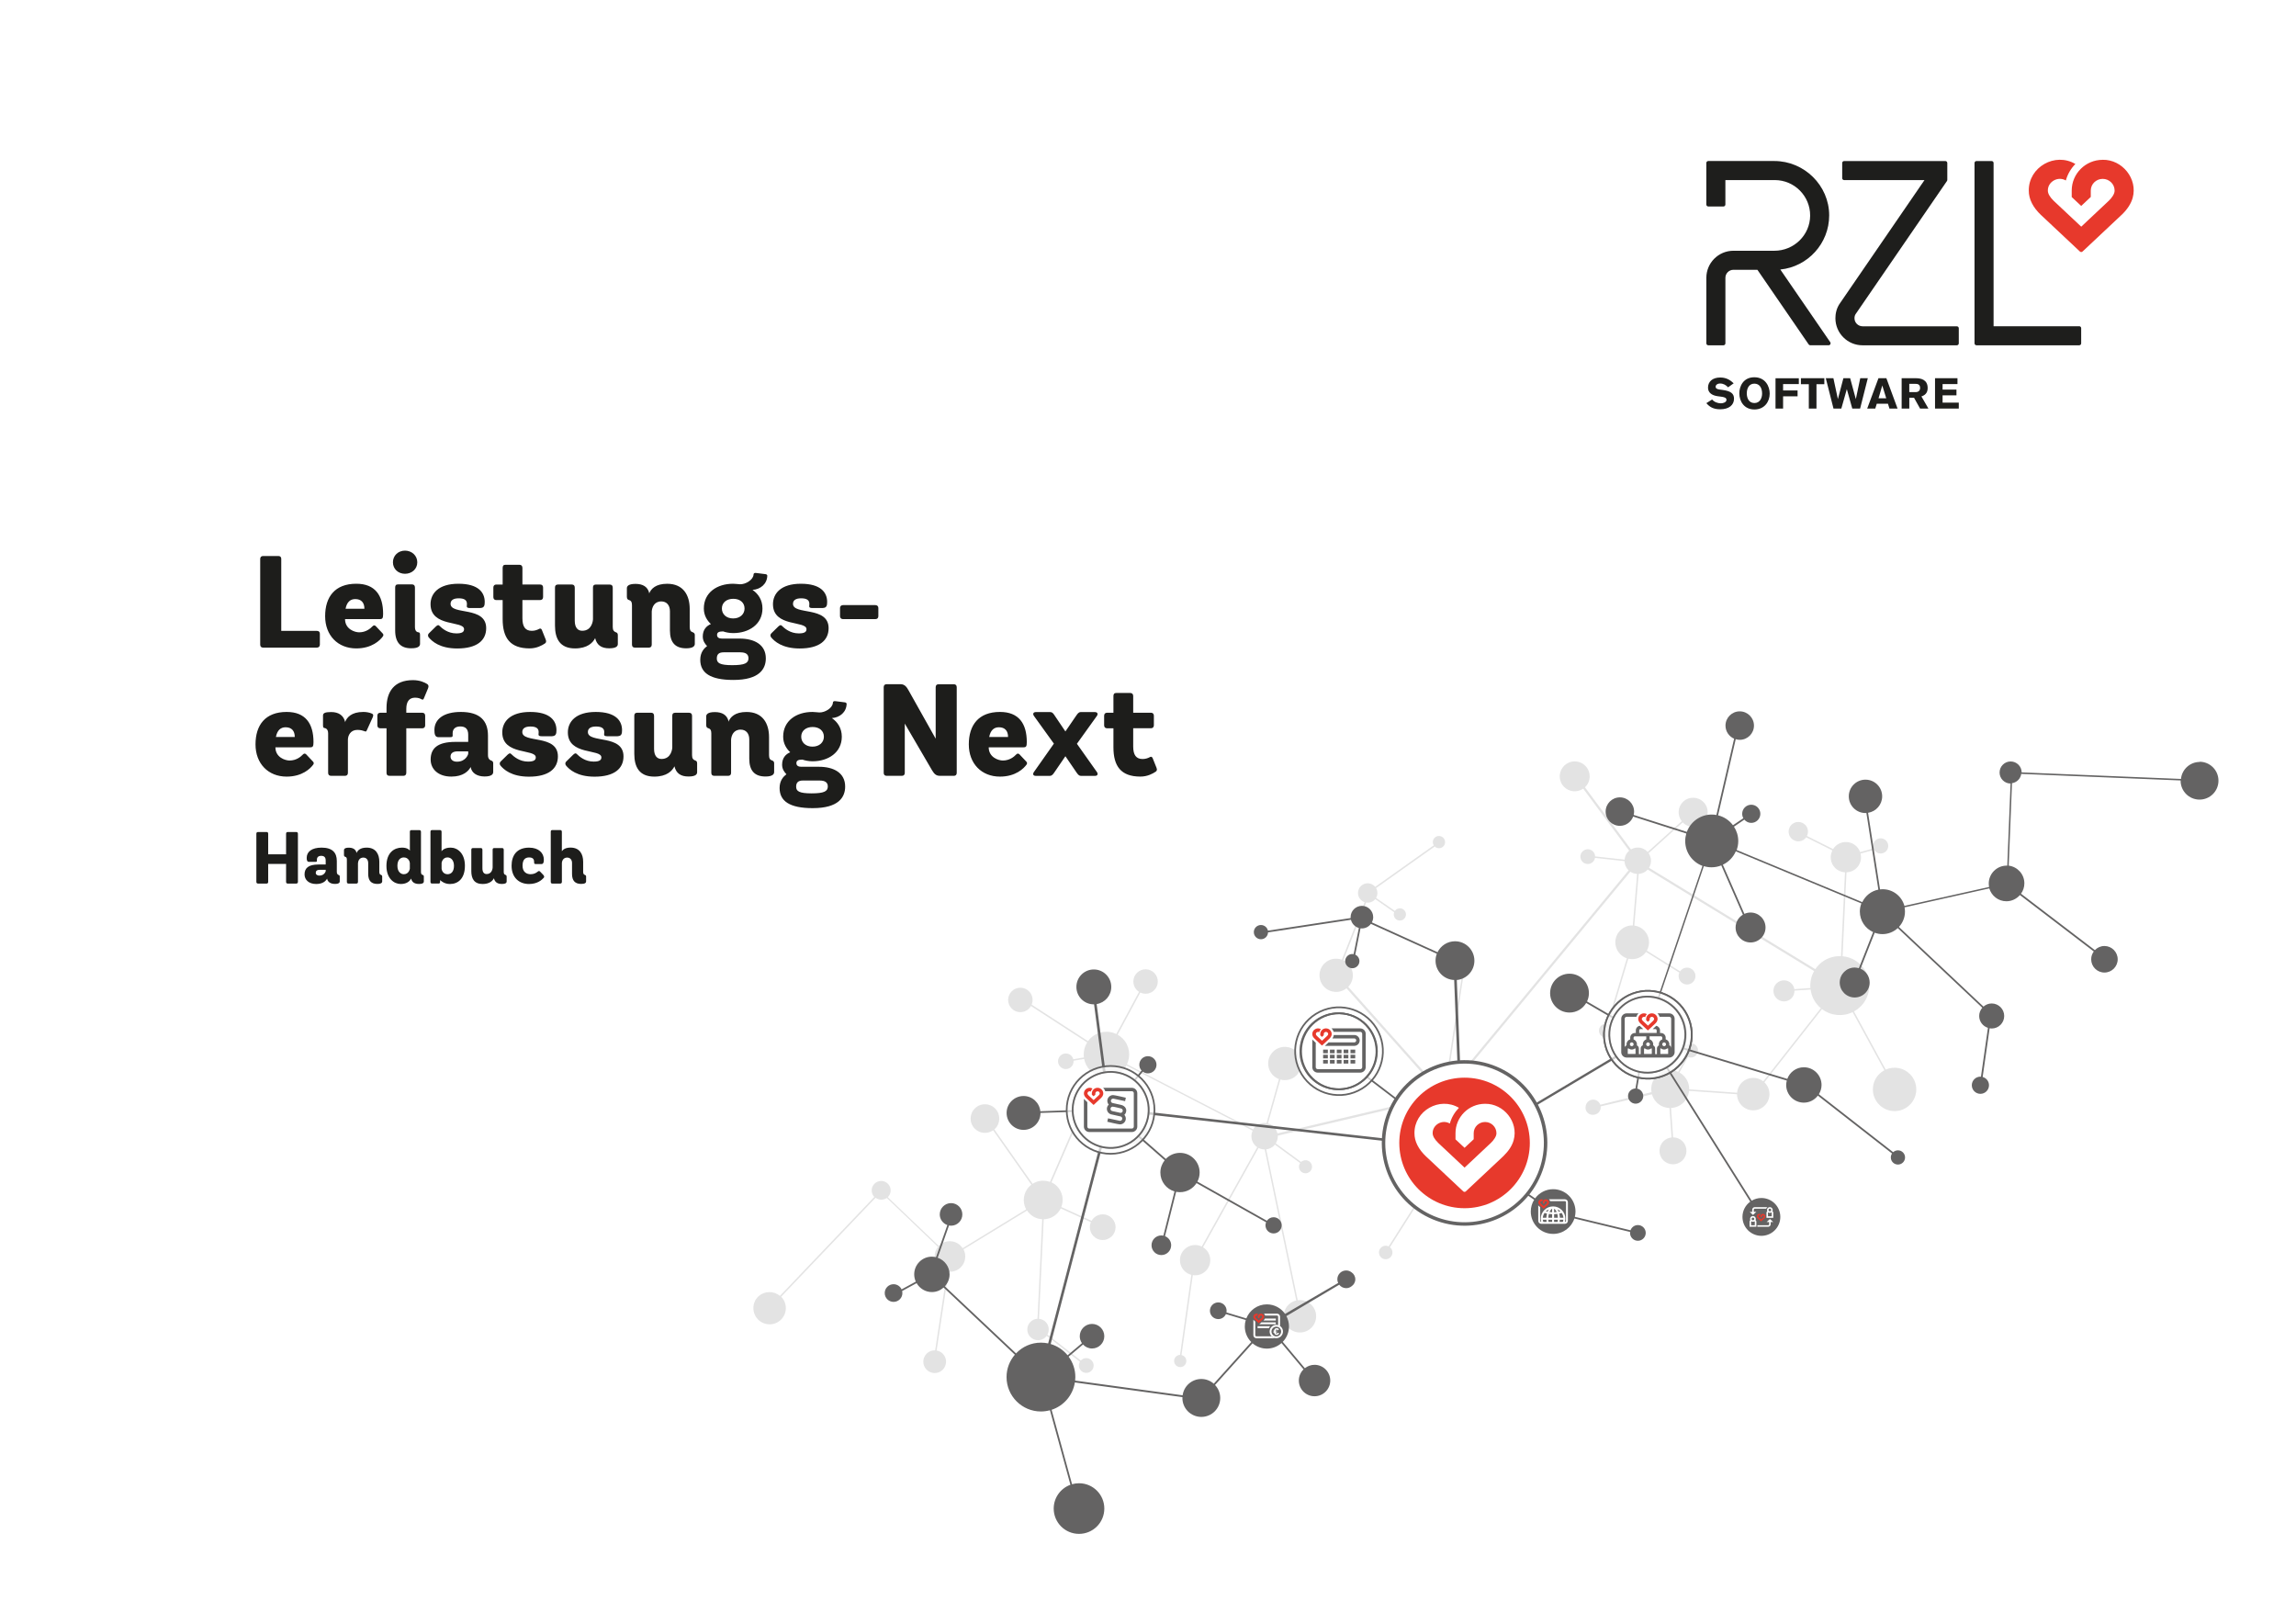 <?xml version="1.0" encoding="UTF-8"?>
<svg id="Ebene_1" xmlns="http://www.w3.org/2000/svg" xmlns:xlink="http://www.w3.org/1999/xlink" viewBox="0 0 841.89 595.28">
  <defs>
    <style>
      .cls-1 {
        fill: #646363;
      }

      .cls-2 {
        clip-path: url(#clippath-6);
      }

      .cls-3 {
        clip-path: url(#clippath-4);
      }

      .cls-4 {
        fill: #fff;
      }

      .cls-5, .cls-6, .cls-7 {
        fill: none;
      }

      .cls-6 {
        stroke-width: 1.27px;
      }

      .cls-6, .cls-7 {
        stroke: #646363;
      }

      .cls-8 {
        opacity: .7;
      }

      .cls-9 {
        clip-path: url(#clippath-1);
      }

      .cls-10 {
        fill: #e3e3e3;
      }

      .cls-11 {
        fill: #e7392c;
      }

      .cls-12 {
        clip-path: url(#clippath-5);
      }

      .cls-13 {
        fill: #1e1e1c;
      }

      .cls-14 {
        clip-path: url(#clippath-3);
      }

      .cls-15 {
        fill: #1d1d1b;
      }

      .cls-16 {
        clip-path: url(#clippath-2);
      }

      .cls-7 {
        stroke-width: .63px;
      }

      .cls-17 {
        clip-path: url(#clippath);
      }
    </style>
    <clipPath id="clippath">
      <rect class="cls-5" x="0" y="0" width="841.89" height="595.28"/>
    </clipPath>
    <clipPath id="clippath-1">
      <rect class="cls-5" x="0" y="0" width="841.89" height="595.28"/>
    </clipPath>
    <clipPath id="clippath-2">
      <rect class="cls-5" x="382.18" y="382.92" width="49.99" height="40.99"/>
    </clipPath>
    <clipPath id="clippath-3">
      <rect class="cls-5" x="465.68" y="361.42" width="49.99" height="40.99"/>
    </clipPath>
    <clipPath id="clippath-4">
      <rect class="cls-5" x="0" y="0" width="841.89" height="595.28"/>
    </clipPath>
    <clipPath id="clippath-5">
      <rect class="cls-5" x="0" y="0" width="841.89" height="595.28"/>
    </clipPath>
    <clipPath id="clippath-6">
      <rect class="cls-5" x="578.97" y="355.32" width="49.99" height="40.99"/>
    </clipPath>
  </defs>
  <g class="cls-17">
    <rect class="cls-4" x="0" y="0" width="841.89" height="595.28"/>
    <g class="cls-9">
      <path class="cls-13" d="M635.68,140.51c-1.09-1.04-2.55-2.11-4.9-2.11-2.87,0-4.49,1.53-4.49,3.72,0,1.95,1.59,2.87,3.55,3.14l1.28.17c.99.13,1.94.35,1.94,1.14,0,.93-1.23,1.29-2.05,1.29-1.2,0-2.48-.5-3.22-1.4l-2.11,1.34c1.14,1.32,2.48,2.25,5.08,2.25,3.18,0,5.06-1.53,5.06-3.88,0-1.91-1.2-2.79-4.1-3.2l-1.23-.17c-.95-.14-1.42-.43-1.42-1.02,0-.52.52-1.18,1.66-1.18,1.2,0,2.11.55,2.92,1.39l2.05-1.47ZM637.77,144.18c0,3.06,1.86,5.94,5.53,5.94s5.61-2.84,5.61-5.82c0-2.65-1.59-5.99-5.64-5.99s-5.5,3.33-5.5,5.87M640.51,144.15c0-1.5.65-3.5,2.76-3.5,1.97,0,2.85,1.61,2.85,3.63,0,1.56-.74,3.48-2.81,3.48s-2.81-1.83-2.81-3.61M651.04,138.66v11.13h2.78v-4.49h5.31v-2.16h-5.31v-2.33h5.77v-2.14h-8.55ZM668.94,140.85v-2.19h-8.59v2.19h2.9v8.94h2.81v-8.94h2.89ZM684.89,138.66h-2.78l-1.62,7.66-2.08-7.66h-2.48l-2.02,7.66-1.64-7.66h-2.79l2.82,11.13h2.87l2.02-7.13,2,7.13h2.87l2.82-11.13ZM695.79,149.79l-4.1-11.13h-2.9l-4.13,11.13h2.96l.55-1.78h4.1l.55,1.78h2.97ZM691.64,146.01h-2.82l1.37-4.7,1.45,4.7ZM697.29,138.66v11.13h2.81v-3.97h1.73l2.22,3.97h3.06l-2.57-4.45c1.21-.42,2.29-1.18,2.29-3.07,0-3.18-2.62-3.61-4.27-3.61h-5.27ZM700.08,140.73h2.32c.49,0,1.66.03,1.66,1.48,0,.35-.08,1.55-1.67,1.55h-2.3v-3.03ZM709.52,149.79h8.72v-2.19h-5.94v-2.65h5.09v-2.11h-5.09v-2.02h5.46v-2.16h-8.23v11.13Z"/>
      <path class="cls-13" d="M762.41,119.61h-31.41v-59.85c0-.4-.32-.72-.72-.72h-5.55c-.4,0-.72.32-.72.72v66.11c0,.4.32.72.72.72h37.67c.4,0,.72-.32.72-.72v-5.55c0-.4-.32-.72-.72-.72"/>
      <path class="cls-13" d="M717.53,119.63h-34.55c-1.64,0-3-1.34-2.98-2.98,0-.6.16-1.14.41-1.49l.04-.06,33.45-48.73c.08-.12.13-.26.13-.41v-6.2c0-.4-.32-.72-.72-.72h-37.1c-.4,0-.72.32-.72.72v5.55c0,.4.32.72.72.72h29.45s-30.9,45.02-30.9,45.02c-1.45,1.97-1.76,4.13-1.76,5.61,0,5.48,4.46,9.93,9.93,9.93h34.59c.4,0,.72-.32.72-.72v-5.52c0-.4-.32-.72-.72-.72"/>
      <path class="cls-13" d="M652.79,98.81c10.06-1.01,17.93-9.53,17.93-19.85,0-10.96-9.15-19.93-20.11-19.93h-24.22c-.4,0-.72.32-.72.72v15.23c0,.4.32.72.72.72h5.55c.4,0,.72-.32.72-.72v-8.96h18.12c7.17,0,13,5.85,12.96,13.03-.04,7.15-5.95,12.88-13.1,12.88h-15.03c-5.48,0-9.93,4.45-9.93,9.93v24.01c0,.4.32.72.72.72h5.55c.4,0,.72-.32.72-.72v-24.01c0-1.63,1.32-2.95,2.95-2.95h8.78l18.8,27.36c.13.2.36.31.59.31h6.73c.58,0,.92-.65.59-1.13l-18.31-26.65Z"/>
      <path class="cls-11" d="M771,58.59c-6.26,0-11.35,5.06-11.35,11.27v2.38s3.48,3.26,3.48,3.26l3.51-3.29v-2.35c0-2.36,1.96-4.28,4.37-4.28s4.37,1.92,4.37,4.28c.05,1.2-1.08,2.75-2.13,3.74l-10.1,9.49s-.02,0-.02,0l-10.11-9.49c-1.43-1.41-2.12-2.63-2.12-3.74-.03-3.29,3.75-5.37,6.58-3.7,0,0,.02,0,.02-.01.64-2.29,1.85-4.35,3.47-6.01,0,0,0-.02,0-.03-7.41-4.38-17.13,1.13-17.06,9.74-.03,3.15,1.56,6.23,4.49,8.99l.03.02,14.22,13.35c.28.26.71.26.98,0l14.29-13.42.2-.18c2.02-1.98,3.3-3.99,3.89-6.09,1.91-6.95-3.78-14.04-10.99-13.94"/>
      <path class="cls-10" d="M278,475.37c2.22-2.14,5.66-2.22,7.97-.27l34.61-36.28c-1.31-1.38-1.26-3.56.11-4.89,1.38-1.33,3.58-1.3,4.92.09,1.33,1.37,1.29,3.56-.07,4.89l18.68,17.86s.07-.1.12-.14c2.24-2.16,5.81-2.1,7.97.14.25.26.47.55.67.84l23.29-14.22c-1.51-2.74-1.07-6.26,1.29-8.53.2-.2.41-.37.63-.54l-14.03-19.94c-2.08,1.46-4.96,1.24-6.78-.64-2.02-2.09-1.96-5.41.13-7.43,2.09-2.02,5.41-1.96,7.43.13,2.02,2.09,1.96,5.41-.13,7.43-.07.07-.15.11-.22.17l14.04,19.96c1.91-1.24,4.28-1.46,6.36-.68l17.03-39.24c-.84-.41-1.62-.97-2.31-1.68-1.16-1.2-1.88-2.66-2.18-4.19l-3.88.67c.05.81-.22,1.64-.85,2.25-1.14,1.1-2.95,1.07-4.04-.07-1.1-1.14-1.07-2.95.07-4.04,1.14-1.1,2.95-1.07,4.04.07.35.36.57.8.69,1.25l3.89-.67c-.24-1.89.16-3.84,1.2-5.5l-20.63-13.36c-.21.36-.45.71-.76,1.01-1.78,1.72-4.62,1.67-6.34-.11-1.72-1.78-1.67-4.62.11-6.34,1.78-1.72,4.62-1.67,6.34.11,1.28,1.33,1.58,3.24.91,4.84l20.67,13.39c.29-.39.6-.77.96-1.12,2.58-2.5,6.36-2.98,9.42-1.51l8.32-15.46c-.29-.19-.57-.4-.82-.66-1.72-1.78-1.67-4.62.11-6.34,1.78-1.72,4.62-1.67,6.34.11,1.72,1.78,1.67,4.62-.11,6.34-1.38,1.34-3.4,1.59-5.04.81l-8.32,15.45c.68.39,1.32.87,1.9,1.46,2.48,2.57,2.98,6.33,1.52,9.38l46.27,23.88c.21-.35.46-.69.77-1,1.14-1.1,2.68-1.51,4.13-1.29l4.57-16.15c-.82-.31-1.59-.79-2.25-1.47-2.34-2.43-2.27-6.29.15-8.63,2.42-2.34,6.29-2.27,8.63.15,2.34,2.42,2.27,6.29-.15,8.63-1.61,1.56-3.86,2.04-5.87,1.49l-4.55,16.09c.82.22,1.59.64,2.22,1.3.66.68,1.06,1.5,1.24,2.36l56.39-13.29c-.17-1.34.23-2.73,1.18-3.8l-32.22-36.12c-2.43,1.95-5.99,1.76-8.2-.52-2.34-2.43-2.27-6.29.15-8.63,1.74-1.68,4.21-2.11,6.34-1.33l8.35-21.1c-.53-.17-1.03-.46-1.44-.89-1.36-1.41-1.32-3.66.09-5.03,1.41-1.36,3.66-1.32,5.03.09.07.07.12.15.18.23l21.49-15.23c-.55-.88-.44-2.05.34-2.8.89-.86,2.31-.83,3.17.06.86.89.84,2.31-.05,3.17-.87.84-2.24.83-3.1,0l-21.52,15.25c.65,1.11.65,2.48,0,3.59l6.9,4.77c.08-.11.17-.22.27-.31.89-.86,2.31-.84,3.17.05.86.89.83,2.31-.06,3.17-.89.86-2.31.83-3.17-.05-.63-.65-.78-1.58-.47-2.37l-6.95-4.81c-.09.11-.17.22-.27.32-.84.81-1.98,1.12-3.05.94l-8.38,21.17c.65.31,1.26.73,1.79,1.28,2.28,2.36,2.27,6.09.02,8.45l32.21,36.1c1.02-.82,2.27-1.17,3.5-1.06l6.61-43.33c-.68-.07-1.34-.36-1.85-.89-1.16-1.2-1.13-3.12.07-4.29,1.2-1.16,3.12-1.13,4.28.07,1.16,1.2,1.13,3.12-.07,4.29-.53.51-1.2.78-1.88.83l-6.61,43.38c.56.12,1.11.35,1.61.67l64.93-78.49s-.1-.07-.14-.12c-.88-.91-1.32-2.07-1.35-3.24l-10.83-1.2c-.09.55-.35,1.07-.78,1.49-1.07,1.04-2.79,1.01-3.82-.07-1.04-1.07-1.01-2.79.07-3.82,1.07-1.04,2.79-1.01,3.82.07.48.5.73,1.14.75,1.79l10.81,1.2c.1-1.13.57-2.24,1.45-3.09.08-.07.16-.12.24-.19l-16.87-22.76c-2.17,1.5-5.16,1.27-7.06-.69-2.1-2.18-2.04-5.65.14-7.76,2.18-2.1,5.65-2.04,7.76.14,2.1,2.18,2.04,5.65-.14,7.76-.02.02-.04.03-.06.05l16.88,22.78c1.9-1.13,4.38-.86,5.98.79.05.05.08.11.13.16l12.51-11.29c-1.67-2.12-1.52-5.2.47-7.11,2.12-2.05,5.49-1.99,7.54.13,2.05,2.12,1.99,5.49-.13,7.54-2.12,2.04-5.49,1.99-7.53-.13l-12.51,11.29c1.13,1.6,1.17,3.71.15,5.35l60.97,37.17c.42-.62.9-1.21,1.46-1.75,2.22-2.14,5.12-3.14,7.98-3.02l1.45-30.73c-1.35-.08-2.67-.63-3.68-1.67-1.69-1.75-1.98-4.31-.94-6.36l-9.6-4.81c-.12.17-.26.34-.42.49-1.41,1.36-3.66,1.32-5.03-.09-1.36-1.41-1.32-3.66.09-5.03,1.41-1.36,3.66-1.32,5.03.09,1.08,1.12,1.26,2.75.6,4.06l9.59,4.8c.23-.36.49-.71.82-1.02,2.21-2.13,5.73-2.07,7.87.14.57.59.97,1.27,1.22,1.99l4.91-1.35c-.35-.99-.12-2.14.69-2.92,1.11-1.07,2.87-1.04,3.93.07,1.07,1.1,1.04,2.87-.07,3.93-1.1,1.07-2.86,1.04-3.93-.07-.15-.16-.28-.33-.38-.51l-4.99,1.38c.47,1.87-.02,3.92-1.51,5.35-1.02.99-2.32,1.48-3.64,1.54l-1.45,30.76c2.48.23,4.9,1.31,6.77,3.25,4.15,4.3,4.03,11.15-.27,15.29-.71.68-1.49,1.24-2.31,1.69l11.64,21.33c2.97-1.33,6.58-.75,8.97,1.73,3.05,3.16,2.97,8.2-.2,11.25-3.16,3.05-8.2,2.96-11.25-.2-3.05-3.16-2.97-8.2.2-11.25.55-.53,1.15-.95,1.79-1.29l-11.64-21.31c-3.61,1.75-7.97,1.37-11.24-1.11l-21.13,26.84c.07.06.14.12.2.19,2.28,2.36,2.22,6.13-.15,8.41-2.36,2.28-6.13,2.22-8.41-.15-1.1-1.14-1.65-2.61-1.66-4.08l-17.6-1.24c-.15,1.59-.85,3.15-2.09,4.34-1.27,1.23-2.89,1.87-4.52,1.94l.76,10.76c1.28.01,2.55.51,3.51,1.51,1.9,1.96,1.84,5.09-.12,6.99-1.96,1.9-5.09,1.84-6.99-.12-1.9-1.96-1.84-5.1.12-6.99.83-.8,1.87-1.23,2.93-1.34l-.76-10.8c-1.74-.06-3.46-.76-4.76-2.11-.82-.85-1.38-1.85-1.68-2.92l-18.8,4.44c.09.82-.18,1.68-.82,2.3-.46.44-1.04.69-1.63.75-.84.16-1.74-.09-2.38-.75-.64-.66-.86-1.57-.67-2.4.09-.59.35-1.15.81-1.6,1.1-1.07,2.87-1.04,3.93.07.29.3.49.64.62,1.01l18.77-4.6c-.36-2.18.32-4.49,2.03-6.13,2.12-2.05,5.2-2.47,7.73-1.32l3.2-5.7c-.15-.1-.28-.21-.41-.35-1.01-1.04-.98-2.71.06-3.71,1.04-1.01,2.71-.98,3.71.07,1.01,1.04.98,2.71-.06,3.71-.78.75-1.89.92-2.82.54l-3.19,5.68c.58.33,1.13.74,1.62,1.24,1.33,1.38,1.98,3.17,1.95,4.94l17.58,1.24c.11-1.39.71-2.74,1.79-3.79,2.16-2.09,5.5-2.21,7.8-.4l21.11-26.81c-.29-.24-.56-.5-.83-.77-1.67-1.73-2.63-3.86-2.93-6.07l-5.91.4c.02,1.04-.36,2.09-1.17,2.87-1.53,1.48-3.98,1.44-5.46-.1-1.48-1.53-1.44-3.98.09-5.46,1.54-1.48,3.98-1.44,5.46.1.57.58.91,1.3,1.03,2.05l5.89-.4c-.18-2.14.28-4.32,1.37-6.24l-61.04-37.22c-.08.09-.15.19-.24.28-.86.83-1.96,1.26-3.07,1.33l-1.59,18.95c1.35.17,2.66.78,3.67,1.84,1.95,2.02,2.25,5.03.92,7.35l12.19,7.58c.12-.17.25-.34.41-.49,1.23-1.19,3.18-1.15,4.37.08,1.19,1.23,1.15,3.18-.08,4.37-1.23,1.19-3.18,1.15-4.37-.08-.9-.93-1.09-2.29-.6-3.4l-12.21-7.6c-.23.33-.49.64-.78.92-1.57,1.52-3.74,2.03-5.72,1.56l-7.18,24.06c.29.13.57.31.81.56.98,1.01.95,2.63-.06,3.61-1.01.98-2.63.95-3.61-.06-.98-1.01-.95-2.63.06-3.61.63-.61,1.49-.82,2.28-.66l7.17-24.04c-.92-.3-1.77-.82-2.49-1.57-2.37-2.46-2.3-6.37.15-8.74,1.26-1.22,2.9-1.79,4.52-1.73l1.58-18.89c-.87-.04-1.74-.31-2.49-.82l-64.91,78.47c.08.07.17.13.25.21,1.87,1.93,1.81,5.01-.12,6.88-1.14,1.1-2.66,1.51-4.11,1.29l-4.58,22.59c1.23.31,2.39.95,3.33,1.92,2.7,2.79,2.62,7.24-.17,9.94-2.24,2.17-5.56,2.54-8.17,1.15l-9.67,15.23c.08.06.16.12.23.2.95.98.92,2.55-.06,3.5-.98.95-2.55.92-3.5-.06-.95-.98-.92-2.55.06-3.5.77-.74,1.89-.88,2.8-.43l9.66-15.21c-.46-.29-.9-.64-1.3-1.05-2.7-2.79-2.62-7.24.17-9.94,1.68-1.62,3.95-2.23,6.08-1.86l4.58-22.59c-.82-.22-1.6-.64-2.23-1.3-.56-.58-.92-1.26-1.14-1.98l-56.46,13.31c.04.98-.21,1.97-.76,2.83l9.3,6.81c.95-.87,2.43-.84,3.34.1.92.95.89,2.47-.06,3.39-.95.92-2.47.89-3.39-.06-.8-.83-.88-2.1-.25-3.02l-9.26-6.78c-.12.15-.23.31-.38.45-.8.77-1.79,1.19-2.81,1.31l11.57,55.31c1.82-.25,3.72.34,5.09,1.75,2.28,2.36,2.22,6.13-.15,8.41-2.36,2.28-6.13,2.22-8.41-.15-2.28-2.36-2.22-6.13.15-8.41.8-.78,1.77-1.27,2.79-1.51l-11.58-55.37c-.78,0-1.55-.19-2.26-.56l-20.35,36.43c.39.24.77.51,1.1.86,2.13,2.21,2.07,5.73-.14,7.87-1.3,1.25-3.05,1.73-4.71,1.48l-4.14,29.29c.42.09.82.3,1.14.63.86.89.83,2.31-.05,3.17-.89.86-2.31.83-3.17-.06-.86-.89-.84-2.31.05-3.17.42-.4.95-.6,1.49-.62l4.15-29.35c-.97-.25-1.88-.74-2.62-1.51-2.13-2.21-2.07-5.73.14-7.87,1.73-1.67,4.25-1.98,6.29-.99l20.35-36.43c-.28-.19-.54-.4-.78-.65-1.43-1.48-1.72-3.64-.91-5.41l-46.25-23.88c-.39.7-.88,1.35-1.49,1.93-.78.76-1.68,1.32-2.63,1.71l5.88,15.86c1.56-.36,3.26.07,4.45,1.3,1.81,1.87,1.76,4.86-.12,6.66-1.87,1.81-4.86,1.76-6.67-.12-1.81-1.87-1.76-4.86.12-6.67.5-.48,1.08-.82,1.69-1.04l-5.86-15.82c-1.91.64-4,.58-5.86-.2l-17.02,39.22c.77.36,1.49.85,2.11,1.5,2,2.07,2.48,5.04,1.49,7.55l11.11,5.06c.22-.38.47-.74.8-1.06,1.87-1.81,4.86-1.76,6.67.12,1.81,1.87,1.76,4.86-.12,6.66-1.87,1.81-4.86,1.76-6.66-.12-1.36-1.4-1.67-3.43-.95-5.12l-11.07-5.04c-.35.73-.83,1.41-1.45,2-1.34,1.29-3.06,1.95-4.79,1.99l-1.73,36.5c.91.08,1.8.46,2.49,1.17,1.22,1.27,1.41,3.13.62,4.6l12.25,9.53s.07-.09.11-.13c1.07-1.04,2.79-1.01,3.82.07,1.04,1.08,1.01,2.79-.07,3.82-1.07,1.04-2.79,1.01-3.82-.07-.86-.9-.98-2.23-.37-3.25l-12.21-9.5c-.13.17-.26.35-.42.5-1.57,1.51-4.06,1.47-5.57-.1-1.51-1.57-1.47-4.06.1-5.57.71-.69,1.62-1.04,2.54-1.08l1.72-36.5c-1.73-.1-3.42-.81-4.72-2.15-.32-.33-.59-.68-.83-1.05l-23.31,14.23c1.12,2.16.78,4.87-1.06,6.65-1.22,1.18-2.84,1.68-4.41,1.54l-4.39,28.9c.84.14,1.65.54,2.29,1.2,1.6,1.66,1.55,4.3-.1,5.9-1.66,1.6-4.3,1.56-5.9-.1-1.6-1.66-1.55-4.3.1-5.9.85-.82,1.97-1.2,3.07-1.16l4.39-28.9c-1.11-.21-2.18-.74-3.02-1.61-1.99-2.06-2.07-5.24-.33-7.42l-18.76-17.94c-1.24.88-2.91.85-4.12-.08l-34.63,36.3s.03.03.05.04c2.28,2.36,2.22,6.13-.15,8.41-2.36,2.28-6.13,2.22-8.41-.15-2.28-2.36-2.22-6.13.15-8.41"/>
      <path class="cls-1" d="M806.61,279.34c-3.59,0-6.54,2.73-6.9,6.23l-58.41-2.4c-.02-2.22-1.83-4.01-4.05-4.01s-4.05,1.82-4.05,4.05,1.8,4.03,4.02,4.05l-1.2,30.11c-.07,0-.14-.02-.21-.02-3.63,0-6.58,2.94-6.58,6.58,0,.43.05.84.13,1.24l-31.05,6.94c-.96-3.52-4.17-6.11-7.99-6.11-.33,0-.65.02-.96.06l-4.38-28.08c2.92-.46,5.17-2.97,5.17-6.03,0-3.38-2.74-6.12-6.12-6.12s-6.12,2.74-6.12,6.12,2.74,6.12,6.12,6.12c.11,0,.22-.03.33-.03l4.39,28.11c-2.61.51-4.77,2.24-5.89,4.58l-46.06-19.11c.37-1.02.58-2.12.58-3.27,0-1.95-.58-3.76-1.57-5.28l3.8-2.58c.61.72,1.51,1.19,2.54,1.19,1.84,0,3.33-1.49,3.33-3.33s-1.49-3.33-3.33-3.33-3.33,1.49-3.33,3.33c0,.59.16,1.13.43,1.61l-3.81,2.58c-1.33-1.78-3.24-3.09-5.46-3.63l6.48-27.91c.47.14.95.23,1.46.23,2.89,0,5.22-2.34,5.22-5.22s-2.34-5.22-5.22-5.22-5.22,2.34-5.22,5.22c0,2.15,1.3,4,3.16,4.8l-6.49,27.97c-.56-.1-1.13-.16-1.72-.16-4.19,0-7.75,2.65-9.12,6.36l-19.5-6.22c.1-.39.16-.8.16-1.22,0-2.88-2.34-5.22-5.22-5.22s-5.22,2.34-5.22,5.22,2.34,5.22,5.22,5.22c2.24,0,4.14-1.42,4.88-3.4l19.48,6.22c-.26.88-.4,1.8-.4,2.76,0,4.17,2.63,7.72,6.32,9.1l-19.46,57.49c-.47-.12-.95-.21-1.45-.21-1.85,0-3.47.9-4.51,2.26l-16.9-9.84c.44-.93.69-1.96.69-3.05,0-3.93-3.18-7.12-7.12-7.12s-7.11,3.19-7.11,7.12,3.18,7.12,7.11,7.12c2.61,0,4.89-1.41,6.12-3.51l16.85,9.81c-.5.85-.81,1.82-.81,2.88s.33,2.12.87,2.99l-58.05,34.52c-.95-1.26-2.4-2.1-4.07-2.24l-2.23-56.38c3.62-.33,6.45-3.38,6.45-7.08,0-3.93-3.18-7.12-7.11-7.12-2.82,0-5.24,1.64-6.4,4.01l-24.09-10.93c.3-.58.49-1.22.49-1.92,0-2.29-1.86-4.14-4.14-4.14s-4.14,1.86-4.14,4.14c0,.11.02.22.03.33l-30.35,4.62c-.25-1.18-1.3-2.07-2.56-2.07-1.44,0-2.61,1.17-2.61,2.61s1.17,2.61,2.61,2.61,2.55-1.12,2.6-2.51l30.4-4.63c.35,1.46,1.47,2.6,2.9,3.01l-1.92,9.59c-.15-.03-.31-.05-.48-.05-1.44,0-2.61,1.17-2.61,2.61s1.17,2.61,2.61,2.61,2.61-1.17,2.61-2.61c0-1.05-.63-1.96-1.53-2.37l1.93-9.66c.16.02.32.05.49.05,1.36,0,2.56-.67,3.32-1.68l24.17,10.96c-.3.78-.47,1.63-.47,2.52,0,3.83,3.03,6.95,6.83,7.1l2.22,56.36c-1.52.13-2.86.86-3.79,1.95l-40.63-30.99c.51-.61.83-1.39.83-2.25,0-1.95-1.58-3.53-3.53-3.53s-3.53,1.58-3.53,3.53,1.58,3.53,3.53,3.53c.86,0,1.64-.32,2.25-.83l40.68,31.02c-.38.56-.65,1.19-.81,1.86l-118.01-13.24c0-.07.02-.14.02-.22,0-1.47-.58-2.8-1.5-3.81l8.11-9.77c.52.38,1.16.62,1.86.62,1.74,0,3.15-1.41,3.15-3.15s-1.41-3.15-3.15-3.15-3.15,1.41-3.15,3.15c0,.82.32,1.55.82,2.11l-8.1,9.76c-1-.87-2.29-1.42-3.72-1.42-.12,0-.23.03-.35.04l-4.29-32.74c3.04-.5,5.36-3.11,5.36-6.29,0-3.53-2.86-6.4-6.4-6.4s-6.39,2.86-6.39,6.4,2.86,6.39,6.39,6.39c.03,0,.06,0,.09,0l4.29,32.77c-2.51.59-4.38,2.82-4.38,5.51,0,.08.02.16.02.24l-19.63.67c-.32-3.13-2.93-5.59-6.15-5.59-3.43,0-6.22,2.78-6.22,6.21s2.78,6.21,6.22,6.21,6.21-2.78,6.21-6.21l19.63-.67c.35,2.26,2.02,4.07,4.21,4.61l-21.03,80.55c-.85-.18-1.73-.28-2.64-.28-3.6,0-6.84,1.52-9.14,3.94l-26.1-24.59c1.07-1.15,1.73-2.69,1.73-4.38,0-2.83-1.83-5.22-4.36-6.1l4.15-11.81c.24.04.49.07.75.07,2.29,0,4.14-1.85,4.14-4.14s-1.86-4.14-4.14-4.14-4.14,1.86-4.14,4.14c0,1.81,1.17,3.33,2.78,3.9l-4.15,11.79c-.49-.12-.99-.2-1.52-.2-3.58,0-6.48,2.9-6.48,6.49,0,.95.21,1.84.58,2.66l-5.21,2.84c-.51-1.11-1.63-1.89-2.94-1.89-1.79,0-3.24,1.45-3.24,3.24s1.45,3.24,3.24,3.24,3.24-1.45,3.24-3.24c0-.26-.04-.5-.09-.74l5.3-2.89c1.12,1.94,3.2,3.27,5.6,3.27,1.66,0,3.15-.64,4.3-1.66l26.13,24.62c-1.9,2.21-3.05,5.07-3.05,8.21,0,6.96,5.65,12.61,12.61,12.61,1.14,0,2.25-.17,3.3-.45l7.51,27.32c-3.57,1.29-6.13,4.7-6.13,8.72,0,5.12,4.15,9.28,9.28,9.28s9.28-4.15,9.28-9.28-4.15-9.28-9.28-9.28c-.88,0-1.74.13-2.55.36l-7.5-27.29c4.45-1.45,7.79-5.31,8.53-10.03l39.45,5.39c0,.1-.02.21-.02.32,0,3.83,3.1,6.93,6.94,6.93s6.93-3.1,6.93-6.93c0-1.85-.73-3.52-1.91-4.77l13.75-15.29c1.42,1.21,3.26,1.95,5.27,1.95s3.93-.77,5.36-2.04l8.08,9.64c-1.06,1.05-1.73,2.5-1.73,4.11,0,3.18,2.58,5.76,5.76,5.76s5.76-2.58,5.76-5.76-2.58-5.77-5.76-5.77c-1.35,0-2.57.48-3.55,1.25l-8.1-9.67c1.41-1.46,2.28-3.44,2.28-5.63,0-1.38-.35-2.67-.95-3.81l19.37-11.5c.59.76,1.51,1.26,2.55,1.26.75,0,1.43-.26,1.97-.69.83-.55,1.38-1.49,1.38-2.56s-.55-2.01-1.38-2.56c-.55-.42-1.22-.68-1.97-.68-1.79,0-3.24,1.45-3.24,3.24,0,.48.11.93.3,1.35l-19.46,11.34c-1.46-2.11-3.9-3.5-6.67-3.5-3.43,0-6.36,2.14-7.54,5.15l-7.29-2.19c.04-.2.06-.41.06-.62,0-1.69-1.37-3.06-3.06-3.06s-3.06,1.37-3.06,3.06,1.37,3.06,3.06,3.06c1.26,0,2.33-.76,2.8-1.84l7.28,2.18c-.23.74-.35,1.54-.35,2.35,0,2.24.9,4.26,2.37,5.72l-13.74,15.28c-1.22-1.07-2.82-1.73-4.57-1.73-3.51,0-6.4,2.6-6.86,5.98l-39.41-5.39c.04-.43.07-.87.07-1.32,0-2.8-.92-5.37-2.46-7.46l5.28-4.45c.82.89,1.99,1.46,3.3,1.46,2.49,0,4.5-2.02,4.5-4.5s-2.02-4.51-4.5-4.51-4.5,2.02-4.5,4.51c0,.95.3,1.82.8,2.55l-5.26,4.43c-1.58-1.94-3.74-3.39-6.2-4.12l21.05-80.64c.14,0,.28.04.43.04,1.4,0,2.67-.53,3.66-1.37l16.67,14.6c-.99,1.24-1.59,2.81-1.59,4.51,0,3.28,2.19,6.04,5.18,6.91l-4.08,16.22c-.24-.05-.49-.08-.74-.08-1.99,0-3.6,1.61-3.6,3.6s1.61,3.6,3.6,3.6,3.6-1.61,3.6-3.6c0-1.51-.93-2.8-2.26-3.34l4.09-16.26c.45.09.92.14,1.41.14,2.55,0,4.78-1.33,6.06-3.32l25.5,14.36c-.14.35-.22.72-.22,1.12,0,1.64,1.33,2.97,2.97,2.97s2.97-1.33,2.97-2.97-1.33-2.97-2.97-2.97c-1.02,0-1.91.51-2.45,1.29l-25.48-14.35c.52-1,.82-2.13.82-3.33,0-3.98-3.23-7.21-7.21-7.21-2.04,0-3.88.85-5.19,2.21l-16.62-14.56c.7-.74,1.21-1.67,1.42-2.7l117.98,13.23c0,.13-.04.25-.04.37,0,3.13,2.54,5.67,5.67,5.67,1.84,0,3.46-.89,4.5-2.25l22.14,15.23c-.78,1.25-1.23,2.73-1.23,4.31,0,4.53,3.67,8.2,8.2,8.2,3.64,0,6.72-2.37,7.79-5.65l20.44,4.94c-.01.12-.04.23-.04.35,0,1.59,1.29,2.88,2.88,2.88s2.88-1.29,2.88-2.88-1.29-2.88-2.88-2.88c-1.25,0-2.3.8-2.7,1.91l-20.41-4.93c.15-.62.24-1.26.24-1.93,0-4.53-3.67-8.2-8.2-8.2-2.72,0-5.12,1.33-6.61,3.36l-22.14-15.23c.51-.85.82-1.83.82-2.9,0-.93-.25-1.8-.65-2.58l58.12-34.56c.76.86,1.77,1.49,2.92,1.76l-2.28,13.23c-1.51.04-2.72,1.27-2.72,2.78s1.25,2.79,2.79,2.79,2.79-1.25,2.79-2.79c0-1.35-.96-2.47-2.23-2.74l2.27-13.19c.23.03.45.07.68.07,1.29,0,2.47-.45,3.42-1.18l35.09,55.75c-1.72,1.26-2.85,3.29-2.85,5.59,0,3.83,3.11,6.94,6.94,6.94s6.94-3.11,6.94-6.94-3.1-6.93-6.94-6.93c-1.3,0-2.52.37-3.56.99l-35.13-55.81c.66-.63,1.15-1.42,1.44-2.3l46.57,14.07c-.13.52-.23,1.05-.23,1.61,0,3.58,2.9,6.48,6.48,6.48,2.11,0,3.96-1.02,5.14-2.57l27.19,21.21c-.28.41-.44.91-.44,1.45,0,1.44,1.17,2.61,2.61,2.61s2.61-1.17,2.61-2.61-1.17-2.61-2.61-2.61c-.67,0-1.28.26-1.75.68l-27.24-21.25c.61-.99.98-2.14.98-3.39,0-3.58-2.9-6.49-6.49-6.49-2.8,0-5.16,1.78-6.07,4.26l-46.57-14.07c.08-.38.13-.78.13-1.18,0-2.4-1.5-4.45-3.61-5.27l19.45-57.47c.89.27,1.84.42,2.81.42,1.27,0,2.48-.25,3.59-.69l7.92,18.06c-1.6.96-2.68,2.7-2.68,4.7,0,3.04,2.46,5.49,5.49,5.49s5.49-2.46,5.49-5.49-2.46-5.49-5.49-5.49c-.81,0-1.57.18-2.26.49l-7.9-18.02c2.12-1.01,3.82-2.75,4.75-4.91l46.04,19.1c-.35.92-.56,1.92-.56,2.97,0,3.35,2,6.24,4.86,7.54l-5.22,13.24c-.49-.14-1-.24-1.53-.24-3.03,0-5.49,2.46-5.49,5.49s2.46,5.49,5.49,5.49,5.49-2.46,5.49-5.49c0-2.27-1.38-4.23-3.35-5.06l5.2-13.19c.89.32,1.84.51,2.83.51,2.17,0,4.15-.84,5.62-2.21l31,29.21c-.7.81-1.14,1.85-1.14,3,0,2.05,1.35,3.77,3.21,4.36l-2.56,17.91c-.07,0-.13-.02-.2-.02-1.74,0-3.15,1.41-3.15,3.15s1.41,3.15,3.15,3.15,3.15-1.41,3.15-3.15c0-1.45-.99-2.66-2.32-3.03l2.55-17.85c.25.04.5.08.76.08,2.54,0,4.59-2.06,4.59-4.59s-2.06-4.59-4.59-4.59c-1.16,0-2.2.44-3.01,1.15l-31-29.21c1.37-1.48,2.21-3.45,2.21-5.63,0-.53-.05-1.05-.15-1.55l31.07-6.95c.81,2.72,3.29,4.72,6.28,4.72,1.98,0,3.74-.9,4.95-2.28l27.08,20.68c-.59.81-.95,1.79-.95,2.87,0,2.69,2.18,4.86,4.86,4.86s4.86-2.18,4.86-4.86-2.18-4.87-4.86-4.87c-1.38,0-2.62.58-3.51,1.51l-27.08-20.68c.77-1.08,1.23-2.38,1.23-3.8,0-3.34-2.5-6.07-5.73-6.49l1.2-30.23c1.76-.27,3.13-1.65,3.39-3.4l58.43,2.4s0,.05,0,.08c0,3.83,3.1,6.94,6.94,6.94s6.94-3.1,6.94-6.94-3.1-6.94-6.94-6.94"/>
      <path class="cls-4" d="M407.23,420.82c7.68,0,13.91-6.23,13.91-13.91s-6.23-13.91-13.91-13.91-13.91,6.23-13.91,13.91,6.23,13.91,13.91,13.91"/>
      <path class="cls-7" d="M407.23,420.82c7.68,0,13.91-6.23,13.91-13.91s-6.23-13.91-13.91-13.91-13.91,6.23-13.91,13.91,6.23,13.91,13.91,13.91Z"/>
      <g class="cls-8">
        <g class="cls-16">
          <path class="cls-4" d="M407.18,422.92c8.83,0,16-7.16,16-16s-7.16-16-16-16-16,7.16-16,16,7.16,16,16,16"/>
        </g>
      </g>
      <path class="cls-7" d="M407.23,423c8.89,0,16.09-7.21,16.09-16.09s-7.21-16.1-16.09-16.1-16.1,7.21-16.1,16.1,7.21,16.09,16.1,16.09Z"/>
      <path class="cls-11" d="M399.56,398.8c.35,0,.7.09,1.04.28,0,0,0,0,0,0-.3.31-.52.69-.64,1.11,0,0,0,0,0,0s0,0,0,0c-.13-.07-.26-.11-.4-.11-.42,0-.82.33-.82.79,0,.2.13.43.39.69l1.87,1.76h0l1.87-1.75c.19-.18.4-.47.39-.69,0-.44-.36-.79-.81-.79s-.81.35-.81.79v.43l-.65.61-.64-.6v-.44c0-1.15.94-2.08,2.1-2.08h.03c1.32,0,2.35,1.3,2,2.58-.11.39-.35.76-.72,1.13l-.04.03-2.64,2.48s-.06.04-.09.04-.07-.01-.09-.04l-2.63-2.47h0c-.54-.51-.83-1.08-.83-1.66-.01-1.21,1.02-2.09,2.12-2.09"/>
      <path class="cls-1" d="M415.03,398.8h-10.55c.11.11.22.22.31.34.22.28.37.6.47.92h9.76c.4,0,.72.32.72.72v12.25c0,.4-.32.72-.72.72h-15.6c-.4,0-.72-.32-.72-.72v-8.96l-.93-.87h0s-.05-.05-.05-.05c-.1-.1-.19-.19-.28-.29v10.18c0,1.09.89,1.98,1.99,1.98h15.6c1.09,0,1.99-.89,1.99-1.98v-12.25c0-1.09-.89-1.98-1.99-1.98"/>
      <path class="cls-1" d="M407.81,407.33h0c-.36-.09-.62-.41-.62-.79,0-.44.35-.85.79-.82,0,0,.01,0,.02,0,0,0,.02,0,.03,0,.8.09,3.04.67,3.04.67.36.09.62.41.62.79,0,.44-.34.79-.77.81-.01,0-.06,0-.07,0-.07-.01-.1-.02-.1-.02l-2.93-.64ZM412.98,407.18c0-1.08-.82-1.85-1.88-2.1l-3.16-.7h0c-.35-.09-.61-.41-.61-.79,0-.45.37-.82.82-.82.04,0,.08,0,.12.01l4.28.92.27-1.26s-4.07-.97-4.68-.97c-1.16,0-2.11.95-2.11,2.11,0,.53.2,1.02.52,1.39-.42.39-.68.93-.68,1.54,0,1.08.82,1.98,1.87,2.1l3.16.7h0c.35.09.61.41.61.79,0,.43-.34.78-.76.81-.02,0-.06,0-.1,0-.02,0-.06-.01-.11-.02-.78-.16-4.25-.9-4.25-.9l-.27,1.26s4.13.99,4.68.97c1.16-.03,2.11-.95,2.11-2.11,0-.53-.2-1.02-.53-1.39.42-.39.68-.93.68-1.54"/>
      <circle class="cls-7" cx="407.26" cy="406.94" r="13.95" transform="translate(-153.12 274.89) rotate(-31.72)"/>
      <path class="cls-4" d="M490.73,399.32c7.68,0,13.91-6.23,13.91-13.91s-6.23-13.91-13.91-13.91-13.91,6.23-13.91,13.91,6.23,13.91,13.91,13.91"/>
      <path class="cls-7" d="M490.73,399.32c7.68,0,13.91-6.23,13.91-13.91s-6.23-13.91-13.91-13.91-13.91,6.23-13.91,13.91,6.23,13.91,13.91,13.91Z"/>
      <g class="cls-8">
        <g class="cls-14">
          <path class="cls-4" d="M490.68,401.42c8.83,0,16-7.16,16-16s-7.16-16-16-16-16,7.16-16,16,7.16,16,16,16"/>
        </g>
      </g>
      <path class="cls-4" d="M490.98,399.33c7.68,0,13.91-6.23,13.91-13.91s-6.23-13.91-13.91-13.91-13.91,6.23-13.91,13.91,6.23,13.91,13.91,13.91"/>
      <path class="cls-7" d="M490.98,399.33c7.68,0,13.91-6.23,13.91-13.91s-6.23-13.91-13.91-13.91-13.91,6.23-13.91,13.91,6.23,13.91,13.91,13.91Z"/>
      <circle class="cls-7" cx="490.98" cy="385.42" r="16.09" transform="translate(-129.3 315.68) rotate(-31.72)"/>
      <path class="cls-1" d="M498.78,377.02h-10.55c.11.11.22.22.31.34.22.28.37.6.47.92h9.76c.4,0,.72.32.72.72v12.25c0,.4-.32.72-.72.72h-15.6c-.4,0-.72-.32-.72-.72v-8.96l-.93-.87h0s-.05-.05-.05-.05c-.1-.09-.19-.19-.28-.29v10.18c0,1.09.89,1.98,1.99,1.98h15.6c1.09,0,1.99-.89,1.99-1.98v-12.25c0-1.09-.89-1.98-1.99-1.98"/>
      <path class="cls-11" d="M483.31,377.02c.35,0,.71.09,1.04.29,0,0,0,0,0,0-.3.31-.53.69-.64,1.11,0,0,0,0,0,0h0c-.13-.07-.27-.11-.4-.11-.42,0-.82.33-.82.79,0,.21.13.43.39.69l1.87,1.76s0,0,0,0,0,0,0,0l1.87-1.76c.19-.18.4-.47.39-.69,0-.44-.36-.79-.81-.79s-.81.36-.81.79v.44l-.65.61-.64-.6v-.44c0-1.15.94-2.09,2.1-2.09h.03c1.32,0,2.36,1.3,2.01,2.58-.11.39-.35.76-.72,1.13l-.04.04-2.65,2.48s-.06.04-.09.04-.06-.01-.09-.04l-2.63-2.47h0c-.54-.51-.84-1.08-.83-1.67-.01-1.21,1.02-2.09,2.12-2.09"/>
    </g>
    <rect class="cls-1" x="485.16" y="384.81" width="1.73" height="1.32"/>
    <rect class="cls-1" x="487.66" y="384.81" width="1.73" height="1.32"/>
    <rect class="cls-1" x="485.16" y="386.7" width="1.73" height="1.32"/>
    <rect class="cls-1" x="487.66" y="386.7" width="1.73" height="1.32"/>
    <rect class="cls-1" x="485.16" y="388.59" width="1.73" height="1.32"/>
    <rect class="cls-1" x="487.66" y="388.59" width="1.73" height="1.32"/>
    <g class="cls-3">
      <path class="cls-1" d="M490.17,386.13h1.73v-1.32h-1.73v1.32Z"/>
      <path class="cls-1" d="M490.17,388.02h1.73v-1.32h-1.73v1.32Z"/>
      <path class="cls-1" d="M490.17,389.91h1.73v-1.32h-1.73v1.32Z"/>
      <path class="cls-1" d="M487.16,382.15c1.68,0,9.5,0,9.5,0,.36-.04.64-.35.64-.72,0-.39-.31-.71-.7-.72h0s-8.03,0-8.03,0c.28-.4.45-.83.5-1.26h7.65c1.03.08,1.84.94,1.84,1.99s-.79,1.88-1.8,1.98h-10.96s1.36-1.26,1.36-1.26Z"/>
      <path class="cls-1" d="M492.68,386.13h1.73s0-1.31,0-1.32h-1.73v1.32Z"/>
      <path class="cls-1" d="M492.68,388.02h1.73s0-1.31,0-1.32h-1.73v1.32Z"/>
      <path class="cls-1" d="M492.68,389.91h1.73s0-1.31,0-1.32h-1.73v1.32Z"/>
    </g>
    <rect class="cls-1" x="495.2" y="384.81" width="1.73" height="1.32"/>
    <rect class="cls-1" x="495.2" y="386.7" width="1.73" height="1.32"/>
    <rect class="cls-1" x="495.2" y="388.59" width="1.73" height="1.32"/>
    <g class="cls-12">
      <circle class="cls-7" cx="490.77" cy="385.44" r="13.95" transform="translate(-129.34 315.58) rotate(-31.72)"/>
      <path class="cls-4" d="M604.26,393.23c7.68,0,13.91-6.23,13.91-13.91s-6.23-13.91-13.91-13.91-13.91,6.23-13.91,13.91,6.23,13.91,13.91,13.91"/>
      <path class="cls-7" d="M604.26,393.23c7.68,0,13.91-6.23,13.91-13.91s-6.23-13.91-13.91-13.91-13.91,6.23-13.91,13.91,6.23,13.91,13.91,13.91Z"/>
      <circle class="cls-7" cx="604.26" cy="379.32" r="16.09" transform="translate(-77.12 167.8) rotate(-14.87)"/>
      <path class="cls-4" d="M604.01,393.22c7.68,0,13.91-6.23,13.91-13.91s-6.23-13.91-13.91-13.91-13.91,6.23-13.91,13.91,6.23,13.91,13.91,13.91"/>
      <path class="cls-7" d="M604.01,393.22c7.68,0,13.91-6.23,13.91-13.91s-6.23-13.91-13.91-13.91-13.91,6.23-13.91,13.91,6.23,13.91,13.91,13.91Z"/>
      <g class="cls-8">
        <g class="cls-2">
          <path class="cls-4" d="M603.97,395.32c8.83,0,16-7.16,16-16s-7.16-16-16-16-16,7.16-16,16,7.16,16,16,16"/>
        </g>
      </g>
      <circle class="cls-7" cx="604.26" cy="379.32" r="16.09" transform="translate(-77.12 167.8) rotate(-14.87)"/>
      <circle class="cls-7" cx="604.05" cy="379.34" r="13.95" transform="translate(-66.69 622.01) rotate(-52.02)"/>
      <path class="cls-1" d="M612.06,371.51h-4.31c.11.11.21.22.3.33.22.29.38.6.47.93h3.54c.4,0,.72.32.72.72v12.25c0,.4-.32.72-.72.72h-15.6c-.4,0-.72-.32-.72-.72v-12.25c0-.4.32-.72.72-.72h3.57c.13-.45.37-.86.71-1.2.02-.02.05-.04.07-.06h-4.35c-1.1,0-1.99.89-1.99,1.98v12.25c0,1.09.89,1.98,1.99,1.98h15.6c1.09,0,1.99-.89,1.99-1.98v-12.25c0-1.09-.89-1.98-1.99-1.98"/>
      <path class="cls-11" d="M602.84,371.51c.35,0,.7.09,1.03.28,0,0,0,0,0,0-.3.31-.52.69-.64,1.11,0,0,0,0,0,0,0,0,0,0,0,0-.13-.07-.26-.11-.4-.11-.42,0-.82.33-.82.79,0,.2.13.43.39.69l1.87,1.75s0,0,0,0,0,0,0,0l1.86-1.75c.19-.18.4-.47.39-.69,0-.44-.36-.79-.81-.79s-.81.36-.81.79v.43l-.65.61-.64-.6v-.44c0-1.15.94-2.08,2.09-2.08h.03c1.32,0,2.35,1.3,2,2.57-.11.39-.34.76-.72,1.12l-.04.03-2.64,2.48s-.06.04-.09.04-.07-.01-.09-.04l-2.62-2.46h0c-.54-.51-.83-1.08-.83-1.66-.01-1.21,1.02-2.08,2.11-2.08"/>
      <path class="cls-1" d="M611.67,384.44v2.04h-2.86v-2.06s0-.03,0-.04h.24c.32.24.72.39,1.15.39s.83-.15,1.15-.39h.31s.01.02.01.02v.03ZM608.79,384.39s0,0,0,0h0s0,0,0,0M610.2,382.17c.38,0,.69.31.69.69s-.31.69-.69.69-.69-.31-.69-.69.31-.69.69-.69M604.99,382.85c0,.38-.31.69-.69.69s-.69-.31-.69-.69.31-.69.69-.69.69.31.69.69M605.7,384.38h0s0,0,0,0c0,0,0,0-.01,0M605.69,386.48h-2.86v-2.04s0-.03,0-.03c0,0,0-.01,0-.02h.31c.32.24.72.39,1.15.39s.83-.15,1.15-.39h.24s0,.03,0,.04v2.06ZM599.01,382.85c0,.38-.31.69-.69.69s-.69-.31-.69-.69.31-.69.69-.69.69.31.69.69M599.73,384.38h0s0,0,0,0c0,0,0,0,0,0M599.72,386.48h-2.86v-2.04s0-.03,0-.03c0,0,0-.01,0-.02h.31c.32.24.72.39,1.15.39s.83-.15,1.15-.39h.24s0,.03,0,.04v2.06ZM612.89,387.06v-2.61c0-.12,0-.51-.28-.86-.15-.18-.34-.3-.53-.36.02-.12.04-.25.04-.37,0-.86-.57-1.59-1.35-1.83v-.63h0c-.02-.93-.78-1.69-1.72-1.69-.03,0-.06,0-.09,0h-.27v-.94c0-.83-.6-1.53-1.39-1.69l-1.27,1.19c.52,0,.93,0,.94,0,.25,0,.46.19.49.43h0s0,.04,0,.06c0,.01,0-.09,0,.93h-6.4c0-1.02,0-.91,0-.93,0-.02,0-.04,0-.06h0c.03-.24.24-.43.49-.43,0,0,.44,0,.98,0l-1.28-1.2c-.81.14-1.43.85-1.43,1.7v.94h-.25s-.06,0-.09,0c-.94,0-1.7.75-1.72,1.69h0v.63c-.78.24-1.35.97-1.35,1.83,0,.13.01.25.04.37-.19.06-.38.18-.53.36-.28.35-.29.74-.29.86v2.5s2.66.56,2.66.56h2.65v-3.06c0-.12,0-.51-.28-.86-.13-.16-.29-.27-.46-.34.03-.13.04-.26.04-.4,0-.82-.52-1.52-1.25-1.79v-.63c0-.27.22-.49.49-.49.02,0,.46,0,.46,0h0s3.71,0,3.71,0v1.11c-.74.26-1.28.97-1.28,1.8,0,.13.01.25.04.37-.19.06-.38.18-.53.36-.28.35-.29.74-.29.86v3.06h5.31v-3.06c0-.12,0-.51-.28-.86-.13-.16-.29-.27-.46-.34.03-.13.04-.26.04-.4,0-.85-.56-1.57-1.33-1.82v-1.09h3.69s.45,0,.46,0c.27,0,.49.22.5.49v.63c-.73.27-1.25.97-1.25,1.79,0,.14.02.27.04.4-.17.07-.33.18-.46.34-.28.35-.29.74-.29.86v3.06h2.66l2.66-.45Z"/>
      <path class="cls-4" d="M537.02,448.73c16.41,0,29.71-13.3,29.71-29.71s-13.3-29.71-29.71-29.71-29.71,13.3-29.71,29.71,13.3,29.71,29.71,29.71"/>
      <circle class="cls-6" cx="537.02" cy="419.02" r="29.71" transform="translate(-55.61 754.81) rotate(-67.5)"/>
      <path class="cls-11" d="M537.02,442.95c13.22,0,23.93-10.71,23.93-23.93s-10.71-23.93-23.93-23.93-23.93,10.71-23.93,23.93,10.71,23.93,23.93,23.93"/>
      <path class="cls-4" d="M544.54,404.67c-5.98,0-10.84,4.83-10.84,10.76v2.27s3.32,3.11,3.32,3.11l3.35-3.14v-2.24c0-2.26,1.87-4.09,4.17-4.09s4.17,1.84,4.17,4.09c.05,1.15-1.03,2.62-2.03,3.57l-9.65,9.06s-.02,0-.02,0l-9.66-9.06c-1.36-1.35-2.03-2.51-2.03-3.57-.03-3.14,3.58-5.13,6.28-3.53.01,0,.02,0,.02,0,.61-2.19,1.77-4.15,3.32-5.74,0,0,0-.02,0-.03-7.08-4.18-16.36,1.07-16.29,9.3-.03,3.01,1.49,5.94,4.28,8.58l.03.02,13.58,12.75c.26.25.67.25.94,0l13.65-12.81.19-.18c1.93-1.89,3.16-3.81,3.71-5.81,1.82-6.64-3.61-13.4-10.49-13.31"/>
      <path class="cls-11" d="M460.75,481.61c.19,0,.39.05.57.16,0,0,0,0,0,0-.17.17-.29.38-.36.62h0c-.07-.04-.15-.06-.22-.06-.23,0-.46.18-.45.44,0,.11.07.24.22.38l1.04.97h0s0,0,0,0l1.04-.97c.11-.1.22-.26.22-.39,0-.24-.2-.44-.45-.44s-.45.2-.45.44v.24l-.36.34-.36-.34v-.24c0-.64.52-1.16,1.16-1.16h.02c.73,0,1.31.72,1.11,1.43-.06.22-.19.42-.4.63l-.02.02-1.47,1.38s-.03.02-.05.02c-.02,0-.04,0-.05-.02l-1.46-1.37h0c-.3-.29-.46-.6-.46-.93,0-.67.57-1.16,1.18-1.16"/>
      <path class="cls-4" d="M467.81,484.8h-5.29l-.62.58c-.06.06-.14.1-.22.12h6.12v-.71Z"/>
      <path class="cls-4" d="M467.81,483.4h-3.98c-.1.2-.24.4-.43.59h0s0,0,0,0l-.02.02h0s-.1.1-.1.1h4.54v-.71Z"/>
      <path class="cls-4" d="M463.88,482.31h4.38c.22,0,.4.18.4.4v3.17c.26.08.49.2.71.36v-3.53c0-.61-.5-1.11-1.11-1.11h-4.81c.06.06.12.12.17.19.12.16.21.34.26.52"/>
      <path class="cls-4" d="M466.3,489.91h-5.62c-.22,0-.4-.18-.4-.4v-5l-.55-.52h0s-.03-.03-.03-.03c-.04-.04-.08-.08-.12-.12v5.67c0,.61.5,1.11,1.11,1.11h7.11c-.58-.06-1.1-.32-1.48-.71"/>
      <path class="cls-4" d="M465.76,486.21h-4.63v.71h4.13c.13-.26.3-.5.5-.71"/>
      <path class="cls-4" d="M467.99,486.39c-.98,0-1.77.79-1.77,1.77s.79,1.77,1.77,1.77,1.77-.79,1.77-1.77-.79-1.77-1.77-1.77M467.99,490.61c-1.35,0-2.45-1.1-2.45-2.45s1.1-2.45,2.45-2.45,2.45,1.1,2.45,2.45-1.1,2.45-2.45,2.45"/>
      <path class="cls-4" d="M468.44,488.61c0,.11-.04.18-.09.23-.05.05-.13.07-.23.07-.12,0-.21-.06-.28-.19-.03-.05-.05-.12-.06-.19h.37l.07-.24h-.47s0-.07,0-.12c0-.03,0-.05,0-.07h.52l.08-.24h-.58s.02-.07.02-.1c.03-.11.08-.19.14-.25s.13-.08.22-.08.15.02.19.07c.05.05.07.12.08.22l.53-.25c-.05-.19-.13-.33-.26-.42-.13-.09-.31-.13-.55-.13-.21,0-.39.05-.54.15-.15.1-.26.24-.34.42-.05.11-.08.23-.09.36h-.28v.24h.26s0,.05,0,.07c0,.04,0,.08,0,.12h-.26v.24h.29c.02.11.05.22.09.31.08.18.18.33.33.42.14.1.32.15.53.15.15,0,.29-.03.41-.08.12-.05.22-.13.3-.23.08-.1.13-.22.15-.35l-.54-.14Z"/>
      <path class="cls-4" d="M573.82,439.67h-5.86c.06.06.12.12.17.19.12.16.21.33.26.51h5.43c.22,0,.4.18.4.4v6.8c0,.22-.18.4-.4.4h-8.67c-.22,0-.4-.18-.4-.4v-4.98l-.52-.48h0s-.03-.03-.03-.03c-.06-.05-.11-.11-.16-.16v5.65c0,.61.5,1.1,1.1,1.1h8.67c.61,0,1.1-.49,1.1-1.1v-6.8c0-.61-.49-1.1-1.1-1.1"/>
      <path class="cls-11" d="M565.23,439.67c.19,0,.39.05.58.16,0,0,0,0,0,0-.17.17-.29.38-.36.62t0,0h0c-.07-.04-.15-.06-.22-.06-.24,0-.46.18-.46.44,0,.11.07.24.22.39l1.04.98h0l1.04-.98c.11-.1.23-.26.22-.39,0-.24-.2-.44-.45-.44s-.45.2-.45.44v.24l-.36.34-.36-.33v-.25c0-.64.52-1.16,1.17-1.16h.02c.73,0,1.31.72,1.11,1.43-.06.22-.19.42-.4.63l-.02.02-1.47,1.38s-.03.02-.05.02-.04,0-.05-.02l-1.46-1.37h0c-.3-.29-.46-.6-.46-.93,0-.67.57-1.16,1.18-1.16"/>
      <path class="cls-4" d="M566.34,444.69c.3.09.6.16.9.23-.12.47-.19.98-.22,1.53h-1.31c.06-.65.28-1.24.63-1.75M567.91,443.36c-.17.26-.32.55-.45.88-.21-.04-.41-.09-.62-.15.31-.3.67-.55,1.07-.73M569.13,445.14v1.3h-1.39c.02-.51.1-.99.21-1.4.39.05.78.09,1.18.1M569.13,443.15v1.28c-.32-.01-.64-.04-.95-.08.26-.61.6-1.03.95-1.21M569.85,445.14c.4-.01.79-.05,1.18-.1.11.42.18.89.21,1.4h-1.39v-1.3ZM569.85,443.15c.35.18.69.6.95,1.21-.31.04-.63.07-.95.08v-1.28ZM572.14,444.09c-.2.05-.41.1-.62.15-.13-.33-.28-.62-.45-.88.4.18.76.43,1.07.73M573.27,446.45h-1.31c-.02-.54-.1-1.06-.22-1.53.31-.06.61-.14.9-.23.34.51.57,1.11.63,1.75M566.11,448.52c-.21-.42-.35-.88-.4-1.36h1.31c.02.48.08.94.17,1.36h.73c-.1-.41-.17-.87-.19-1.36h1.4v1.26c-.41.01-.81.05-1.21.1h3.12c-.4-.06-.8-.09-1.2-.1v-1.26h1.39c-.02.5-.09.95-.19,1.36h.73c.09-.42.15-.88.17-1.36h1.31c-.04.49-.18.95-.4,1.36h.79c.22-.53.34-1.11.34-1.72,0-2.49-2.02-4.51-4.51-4.51s-4.51,2.02-4.51,4.51c0,.61.12,1.19.34,1.72h.79Z"/>
      <path class="cls-11" d="M646.43,445.01c-.52,0-.94.42-.94.93v.2s.29.27.29.27l.29-.27v-.19c0-.2.16-.35.36-.35s.36.16.36.35c0,.1-.09.23-.18.31l-.84.78h0l-.84-.79c-.12-.12-.18-.22-.18-.31,0-.27.31-.44.54-.31,0,0,0,0,0,0,.05-.19.15-.36.29-.5,0,0,0,0,0,0-.61-.36-1.41.09-1.41.81,0,.26.13.51.37.74h0s1.17,1.1,1.17,1.1c.02.02.06.02.08,0l1.18-1.11h.02c.17-.18.27-.35.32-.52.16-.57-.31-1.16-.91-1.15"/>
      <path class="cls-4" d="M643.44,447.89h0v1.29h-1.36v-.38h0v-.93h0c0-.05.04-.09.09-.09,0,0,0,0,0,0h.04c.16.1.34.15.54.15s.39-.06.54-.15h.04s0,0,0,0c.05,0,.08.04.09.08v.03ZM642.76,446.39c.27,0,.49.22.49.49s-.22.48-.49.48-.48-.22-.48-.48.22-.49.48-.49M643.72,447.32c.06-.13.1-.28.1-.44,0-.58-.47-1.06-1.06-1.06s-1.05.47-1.05,1.06c0,.16.04.31.1.44-.18.12-.29.32-.29.55,0,0,0,.02,0,.03v1.85h2.5v-1.82s0-.04,0-.06c0-.23-.12-.43-.3-.55"/>
      <path class="cls-4" d="M649.64,444.62h0v1.29h-1.36v-.38h0v-.93h0c0-.05.04-.09.09-.09,0,0,0,0,0,0h.04c.16.1.34.15.54.15s.39-.06.54-.15h.04s0,0,0,0c.05,0,.08.04.09.08v.03ZM648.96,443.12c.27,0,.49.22.49.49s-.22.48-.49.48-.48-.22-.48-.48.22-.49.48-.49M649.92,444.05c.06-.13.1-.28.1-.44,0-.58-.47-1.06-1.06-1.06s-1.05.47-1.05,1.06c0,.16.04.31.1.44-.18.12-.29.32-.29.55,0,0,0,.02,0,.03v1.85h2.5v-1.82s0-.04,0-.06c0-.23-.12-.43-.3-.55"/>
      <path class="cls-4" d="M650.2,448.02h0s-1.17-1.1-1.17-1.1c-.02-.02-.06-.02-.08,0l-1.18,1.11h-.02s.95,0,.95,0v.79h0c0,.21-.16.37-.36.37,0,0-.01,0-.02,0h-3.94v.57h3.92s.03,0,.04,0c.51,0,.93-.42.93-.93h0v-.8h.93Z"/>
      <path class="cls-4" d="M647.61,443.13c.1-.24.27-.43.49-.57h-4.63s-.02,0-.04,0c-.51,0-.93.42-.93.93h0v.8h-.93s0,0,0,0l1.17,1.1s.06.02.08,0l1.18-1.11h.02s-.94,0-.94,0v-.79h0c0-.21.16-.37.36-.37,0,0,.01,0,.02,0h4.17Z"/>
      <path class="cls-15" d="M201.96,323.31c0,.4.16.62.59.62h2.86c.41,0,.62-.22.62-.65v-6.8c0-.86.51-2.08,1.94-2.08,1.05,0,1.78.76,1.78,1.97v4.02c0,2.51,1.13,3.67,3.35,3.67,1.43,0,1.81-.43,1.81-.92v-1.81c0-.4-.24-.49-.43-.57-.35-.14-.65-.3-.65-1.11v-3.73c0-2.83-1.32-5.18-4.62-5.18-1.67,0-2.65.57-3.19,1.32v-7.1c0-.43-.22-.65-.62-.65h-2.86c-.43,0-.59.22-.59.62v18.36ZM187.59,317.45c0,4.13,2.62,6.64,6.4,6.64,3.1,0,4.72-1.54,5.4-2.29.22-.27.22-.65-.24-1.11l-1.11-1.16c-.35-.35-.59-.19-.95.08-.46.38-1.27.89-2.51.89-1.46,0-2.97-.76-2.97-3.1,0-2.08.81-3.05,2.4-3.05s1.84.86,1.84,1.65c0,.62.03.78.7.78h2c.86,0,.86-1.08.86-1.65,0-2.38-1.86-4.37-5.4-4.37-4.43,0-6.43,2.73-6.43,6.7M185.76,321.36c0-.46-.22-.54-.43-.62-.38-.14-.62-.4-.62-1.08v-8.1c0-.43-.22-.65-.62-.65h-2.86c-.43,0-.59.22-.59.62v6.51c0,.32-.22,2.4-2.21,2.4-.92,0-1.54-.65-1.54-2.08v-6.8c0-.43-.22-.65-.59-.65h-2.86c-.43,0-.62.22-.62.62v7.86c0,2.7,1.03,4.7,4.13,4.7,2.57,0,3.7-1.19,4.16-2.13v.03c.35,1.4,1.27,2.08,2.89,2.08s1.78-.54,1.78-.92v-1.78ZM161.92,316.34s.3-2,2.16-2c1.11,0,2.38.84,2.38,3.08,0,2.08-1,3.08-2.35,3.08-1.65,0-2.19-1.48-2.19-2.13v-2.02ZM160.78,323.93c.46,0,.59-.27.59-.62v-.65c.49.4,1.62,1.43,3.62,1.43,2.84,0,5.48-1.84,5.48-6.7,0-4.59-2.73-6.64-5.24-6.64s-3.29,1.3-3.32,1.35v-7.13c0-.43-.22-.65-.62-.65h-2.86c-.43,0-.59.22-.59.62v18.36c0,.38.16.62.59.62h2.35ZM155.41,321.34c0-.46-.24-.51-.46-.59-.35-.11-.59-.35-.59-1.11v-14.66c0-.43-.22-.65-.62-.65h-2.86c-.43,0-.59.22-.59.62v6.91c-.03-.05-.65-1.11-2.89-1.11-2.84,0-5.7,1.84-5.7,6.7,0,4.59,2.75,6.64,5.24,6.64s3.46-1.3,3.83-2.02v.08c.3,1.3,1.27,1.92,2.86,1.92s1.78-.54,1.78-.92v-1.81ZM150.28,318.5c-.03.19-.4,2-2.21,2-1.11,0-2.35-.89-2.35-3.1,0-2.05,1.03-3.05,2.35-3.05,1.57,0,2.16,1.35,2.21,2.03v2.13ZM127.19,323.28c0,.43.19.65.62.65h2.86c.38,0,.59-.22.59-.62v-6.83c.05-.86.51-2.08,1.97-2.08,1.08,0,1.78.76,1.78,2.02v3.97c0,2.51,1.13,3.67,3.35,3.67,1.54,0,1.78-.54,1.78-.92v-1.78c0-.49-.27-.54-.51-.65-.32-.11-.54-.35-.54-1.05v-3.73c0-2.83-1.32-5.18-4.64-5.18-2.38,0-3.35,1.05-3.73,2.02v-.19c-.32-1.21-1.3-1.81-2.81-1.81s-1.78.51-1.78.89v1.78c0,.51.24.59.49.68.35.11.57.35.57,1.03v8.13ZM119.42,319.42s-.43,1.59-2.32,1.59c-.76,0-1.32-.38-1.32-1.05s.49-1.08,1.49-1.08h2.16v.54ZM124.58,321.34c0-.46-.35-.54-.43-.57-.3-.11-.65-.38-.65-1.11v-4.02c0-3.05-1.62-4.89-5.59-4.89-3.59,0-5.45,1.51-5.45,3.73,0,.84.11,1.49.86,1.49h2.29c.7,0,.59-.14.59-.81,0-.89.57-1.4,1.57-1.4,1.05,0,1.65.49,1.65,1.7v1.48h-2.65c-3.67,0-5.1,1.32-5.1,3.64,0,1.97,1.57,3.51,4.27,3.51,2.46,0,3.54-1.13,4-1.97.19,1.22,1.3,1.94,2.86,1.94s1.78-.54,1.78-.94v-1.78ZM109.24,305.65c0-.4-.24-.62-.62-.62h-3.13c-.38,0-.59.22-.59.62v7.56h-6.56v-7.56c0-.4-.22-.62-.59-.62h-3.13c-.4,0-.62.22-.62.62v17.66c0,.4.22.62.62.62h3.13c.38,0,.59-.22.59-.62v-6.59h6.56v6.59c0,.4.22.62.59.62h3.13c.38,0,.62-.22.62-.62v-17.66Z"/>
      <path class="cls-15" d="M415.52,261.3v-6.1c0-.72-.38-1.15-1.1-1.15h-5.09c-.77,0-1.06.38-1.06,1.15v6.1h-2.35c-.67,0-1.06.43-1.06,1.1v3.5c0,.67.38,1.1,1.06,1.1h2.35v6.96c0,6.86,2.69,10.75,9.89,10.75,2.59,0,4.56-1.1,5.57-1.78.38-.24.67-.62.34-1.44l-1.44-3.6c-.29-.62-.72-.48-1.06-.29-.53.29-1.44.67-2.59.67-2.35,0-3.46-1.44-3.46-4.61v-6.67h6.48c.72,0,1.1-.43,1.1-1.1v-3.5c0-.67-.38-1.1-1.1-1.1h-6.48ZM401.55,284.44c.91,0,1.15-.67.67-1.39l-7.34-10.37,7.3-10.18c.53-.72.29-1.44-.72-1.44h-5.18c-.86,0-1.25.77-1.68,1.34l-3.94,5.76-3.89-5.76c-.38-.58-.82-1.34-1.68-1.34h-5.28c-.96,0-1.2.72-.67,1.44l7.3,10.13-7.34,10.42c-.48.72-.29,1.39.67,1.39h5.18c.86,0,1.3-.77,1.68-1.3l4.03-5.9,4.03,5.9c.43.58.82,1.3,1.68,1.3h5.18ZM362.72,270.18c.48-2.5,1.78-3.55,3.55-3.55,2.21,0,3.36,1.3,3.36,3.55h-6.91ZM375.35,273.97c.91,0,1.15-.34,1.15-1.92,0-6.77-2.93-11.04-9.84-11.04-7.87,0-11.42,4.85-11.42,11.9s4.66,11.81,11.42,11.81c5.76,0,8.74-2.98,9.79-4.46.19-.34.24-.67-.14-1.06l-2.54-2.69c-.48-.43-.86-.19-1.15.1-.82.86-2.45,2.21-4.9,2.21-1.63,0-5.09-1.15-5.18-4.7v-.14h12.82ZM349.71,284.44c.72,0,1.1-.38,1.1-1.1v-31.39c0-.72-.38-1.1-1.1-1.1h-5.52c-.72,0-1.1.38-1.1,1.1v18.86l-9.94-17.71c-.67-1.2-1.39-2.26-2.93-2.26h-5.09c-.72,0-1.1.38-1.1,1.1v31.39c0,.72.38,1.1,1.1,1.1h5.57c.67,0,1.06-.38,1.06-1.1v-18.05l10.03,17.18c.82,1.34,1.49,1.97,2.88,1.97h5.04ZM293.89,281.12c-1.2,0-1.87-.43-1.87-1.34s.62-1.3,2.21-1.3c.96.34,2.3.62,3.74.62,5.66,0,10.7-3.17,10.7-9.02,0-3.12-1.54-5.38-3.65-6.82,2.98-.19,5.33-2.21,5.42-5.18,0-.19-.14-.53-.62-.58l-3.41-.43c-.58-.1-1.01.05-1.01.58-.1,1.92-2.88,3.6-4.94,3.55-.58,0-1.58-.19-2.54-.19-5.95,0-10.75,3.26-10.75,9.07,0,2.59,1.25,4.46,2.59,5.71-1.63.67-2.98,2.06-2.98,4.56,0,1.68.86,2.74,1.58,3.5-1.06.82-2.5,2.26-2.5,5.04,0,4.8,3.65,7.39,12.14,7.39,9.6,0,11.9-4.08,11.9-7.92,0-5.04-4.22-7.25-9.6-7.25h-6.43ZM302.1,270.08c0,2.11-1.68,3.65-4.18,3.65s-4.13-1.54-4.13-3.65,1.68-3.55,4.18-3.55,4.13,1.44,4.13,3.55M300.61,286.16c1.87,0,2.93.67,2.93,2.16,0,1.78-1.34,2.54-5.95,2.54s-5.66-.82-5.66-2.45c0-1.54.77-2.26,2.5-2.26h6.19ZM260.82,283.28c0,.77.34,1.15,1.1,1.15h5.09c.67,0,1.06-.38,1.06-1.1v-12.14c.1-1.54.91-3.7,3.5-3.7,1.92,0,3.17,1.34,3.17,3.6v7.06c0,4.46,2.02,6.53,5.95,6.53,2.74,0,3.17-.96,3.17-1.63v-3.17c0-.86-.48-.96-.91-1.15-.58-.19-.96-.62-.96-1.87v-6.62c0-5.04-2.35-9.22-8.26-9.22-4.22,0-5.95,1.87-6.62,3.6v-.34c-.58-2.16-2.3-3.22-4.99-3.22s-3.17.91-3.17,1.58v3.17c0,.91.43,1.06.86,1.2.62.19,1.01.62,1.01,1.82v14.45ZM255.63,279.88c0-.82-.38-.96-.77-1.1-.67-.24-1.1-.72-1.1-1.92v-14.4c0-.77-.38-1.15-1.1-1.15h-5.09c-.77,0-1.06.38-1.06,1.1v11.57c0,.58-.38,4.27-3.94,4.27-1.63,0-2.74-1.15-2.74-3.7v-12.1c0-.77-.38-1.15-1.06-1.15h-5.09c-.77,0-1.1.38-1.1,1.1v13.97c0,4.8,1.82,8.35,7.34,8.35,4.56,0,6.58-2.11,7.39-3.79v.05c.62,2.5,2.26,3.7,5.14,3.7s3.17-.96,3.17-1.63v-3.17ZM226.55,269.89c1.34-.05,1.54-.91,1.54-2.21,0-3.41-2.26-6.67-9.65-6.67s-10.22,3.65-10.22,7.49c0,8.54,12.29,5.95,12.29,9.17,0,.96-.67,1.54-2.83,1.54-3.12,0-5.23-1.82-6.19-2.78-.34-.34-.62-.38-1.3.24l-2.5,2.45c-.62.58-.38,1.25-.14,1.54,1.15,1.39,3.98,4.08,10.46,4.08,7.2,0,10.61-2.93,10.61-7.44,0-8.21-13.06-4.7-13.06-8.93,0-1.3,1.01-2.02,2.98-2.02,2.21,0,3.02.77,3.02,2.02,0,.38-.05.67-.05.96,0,.43.43.58,1.1.58h3.94ZM202.5,269.89c1.34-.05,1.54-.91,1.54-2.21,0-3.41-2.26-6.67-9.65-6.67s-10.22,3.65-10.22,7.49c0,8.54,12.29,5.95,12.29,9.17,0,.96-.67,1.54-2.83,1.54-3.12,0-5.23-1.82-6.19-2.78-.34-.34-.62-.38-1.3.24l-2.5,2.45c-.62.58-.38,1.25-.14,1.54,1.15,1.39,3.98,4.08,10.46,4.08,7.2,0,10.61-2.93,10.61-7.44,0-8.21-13.06-4.7-13.06-8.93,0-1.3,1.01-2.02,2.98-2.02,2.21,0,3.02.77,3.02,2.02,0,.38-.05.67-.05.96,0,.43.43.58,1.1.58h3.94ZM171.68,276.42s-.77,2.83-4.13,2.83c-1.34,0-2.35-.67-2.35-1.87s.86-1.92,2.64-1.92h3.84v.96ZM180.85,279.83c0-.82-.62-.96-.77-1.01-.53-.19-1.15-.67-1.15-1.97v-7.15c0-5.42-2.88-8.69-9.94-8.69-6.38,0-9.7,2.69-9.7,6.62,0,1.49.19,2.64,1.54,2.64h4.08c1.25,0,1.06-.24,1.06-1.44,0-1.58,1.01-2.5,2.78-2.5,1.87,0,2.93.86,2.93,3.02v2.64h-4.7c-6.53,0-9.07,2.35-9.07,6.48,0,3.5,2.78,6.24,7.58,6.24,4.37,0,6.29-2.02,7.1-3.5.34,2.16,2.3,3.46,5.09,3.46s3.17-.96,3.17-1.68v-3.17ZM141.73,267.01v16.32c0,.72.34,1.1,1.1,1.1h5.09c.67,0,1.06-.38,1.06-1.15v-16.27h5.86c.67,0,1.06-.43,1.06-1.06v-3.55c0-.67-.38-1.1-1.06-1.1h-5.86v-1.39c0-2.59,1.01-4.13,3.22-4.13,1.1,0,1.87.29,2.35.58.34.19.67.24.86-.29l1.54-3.7c.34-.77.14-1.3-.29-1.58-.91-.58-2.69-1.44-5.23-1.44-6.86,0-9.7,4.18-9.7,10.22v1.73h-2.26c-.72,0-1.1.43-1.1,1.1v3.55c0,.62.38,1.06,1.1,1.06h2.26ZM120.32,283.33c0,.72.38,1.1,1.1,1.1h5.09c.67,0,1.06-.38,1.06-1.1v-12.14c0-1.49.91-3.6,3.46-3.6,1.3,0,2.11.29,2.64.48.43.19.58.24.86-.38l2.11-4.66c.38-.86.24-1.2-.34-1.44-.82-.38-2.02-.58-3.07-.58-4.42,0-6.1,2.06-6.72,3.79v-.29c-.62-2.3-2.4-3.46-5.09-3.46-2.21,0-2.98.38-2.98,1.25v3.55c0,.67.1,1.06.58,1.06.29.05,1.3.29,1.3,1.97v14.45ZM101.17,270.18c.48-2.5,1.78-3.55,3.55-3.55,2.21,0,3.36,1.3,3.36,3.55h-6.91ZM113.8,273.97c.91,0,1.15-.34,1.15-1.92,0-6.77-2.93-11.04-9.84-11.04-7.87,0-11.42,4.85-11.42,11.9s4.66,11.81,11.42,11.81c5.76,0,8.74-2.98,9.79-4.46.19-.34.24-.67-.14-1.06l-2.54-2.69c-.48-.43-.86-.19-1.15.1-.82.86-2.45,2.21-4.9,2.21-1.63,0-5.09-1.15-5.18-4.7v-.14h12.82Z"/>
      <path class="cls-15" d="M309.11,221.84c-.67,0-1.1.43-1.1,1.06v3.02c0,.62.43,1.06,1.1,1.06h11.86c.67,0,1.1-.38,1.1-1.06v-3.02c0-.62-.38-1.06-1.1-1.06h-11.86ZM301.76,222.89c1.34-.05,1.54-.91,1.54-2.21,0-3.41-2.26-6.67-9.65-6.67s-10.22,3.65-10.22,7.49c0,8.54,12.29,5.95,12.29,9.17,0,.96-.67,1.54-2.83,1.54-3.12,0-5.23-1.82-6.19-2.78-.34-.34-.62-.38-1.3.24l-2.5,2.45c-.62.58-.38,1.25-.14,1.54,1.15,1.39,3.98,4.08,10.46,4.08,7.2,0,10.61-2.93,10.61-7.44,0-8.21-13.06-4.7-13.06-8.93,0-1.3,1.01-2.02,2.98-2.02,2.21,0,3.02.77,3.02,2.02,0,.38-.05.67-.05.96,0,.43.43.58,1.1.58h3.94ZM264.8,234.12c-1.2,0-1.87-.43-1.87-1.34s.62-1.3,2.21-1.3c.96.34,2.3.62,3.74.62,5.66,0,10.7-3.17,10.7-9.02,0-3.12-1.54-5.38-3.65-6.82,2.98-.19,5.33-2.21,5.42-5.18,0-.19-.14-.53-.62-.58l-3.41-.43c-.58-.1-1.01.05-1.01.58-.1,1.92-2.88,3.6-4.94,3.55-.58,0-1.58-.19-2.54-.19-5.95,0-10.75,3.26-10.75,9.07,0,2.59,1.25,4.46,2.59,5.71-1.63.67-2.98,2.06-2.98,4.56,0,1.68.86,2.74,1.58,3.5-1.06.82-2.5,2.26-2.5,5.04,0,4.8,3.65,7.39,12.14,7.39,9.6,0,11.9-4.08,11.9-7.92,0-5.04-4.22-7.25-9.6-7.25h-6.43ZM273.01,223.08c0,2.11-1.68,3.65-4.18,3.65s-4.13-1.54-4.13-3.65,1.68-3.55,4.18-3.55,4.13,1.44,4.13,3.55M271.52,239.16c1.87,0,2.93.67,2.93,2.16,0,1.78-1.34,2.54-5.95,2.54s-5.66-.82-5.66-2.45c0-1.54.77-2.26,2.5-2.26h6.19ZM231.73,236.28c0,.77.34,1.15,1.1,1.15h5.09c.67,0,1.06-.38,1.06-1.1v-12.14c.1-1.54.91-3.7,3.5-3.7,1.92,0,3.17,1.34,3.17,3.6v7.06c0,4.46,2.02,6.53,5.95,6.53,2.74,0,3.17-.96,3.17-1.63v-3.17c0-.86-.48-.96-.91-1.15-.58-.19-.96-.62-.96-1.87v-6.62c0-5.04-2.35-9.22-8.26-9.22-4.22,0-5.95,1.87-6.62,3.6v-.34c-.58-2.16-2.3-3.22-4.99-3.22s-3.17.91-3.17,1.58v3.17c0,.91.43,1.06.86,1.2.62.19,1.01.62,1.01,1.82v14.45ZM226.55,232.88c0-.82-.38-.96-.77-1.1-.67-.24-1.1-.72-1.1-1.92v-14.4c0-.77-.38-1.15-1.1-1.15h-5.09c-.77,0-1.06.38-1.06,1.1v11.57c0,.58-.38,4.27-3.94,4.27-1.63,0-2.74-1.15-2.74-3.7v-12.1c0-.77-.38-1.15-1.06-1.15h-5.09c-.77,0-1.1.38-1.1,1.1v13.97c0,4.8,1.82,8.35,7.34,8.35,4.56,0,6.58-2.11,7.39-3.79v.05c.62,2.5,2.26,3.7,5.14,3.7s3.17-.96,3.17-1.63v-3.17ZM191.56,214.3v-6.1c0-.72-.38-1.15-1.1-1.15h-5.09c-.77,0-1.06.38-1.06,1.15v6.1h-2.35c-.67,0-1.06.43-1.06,1.1v3.5c0,.67.38,1.1,1.06,1.1h2.35v6.96c0,6.86,2.69,10.75,9.89,10.75,2.59,0,4.56-1.1,5.57-1.78.38-.24.67-.62.34-1.44l-1.44-3.6c-.29-.62-.72-.48-1.06-.29-.53.29-1.44.67-2.59.67-2.35,0-3.46-1.44-3.46-4.61v-6.67h6.48c.72,0,1.1-.43,1.1-1.1v-3.5c0-.67-.38-1.1-1.1-1.1h-6.48ZM176.2,222.89c1.34-.05,1.54-.91,1.54-2.21,0-3.41-2.26-6.67-9.65-6.67s-10.22,3.65-10.22,7.49c0,8.54,12.29,5.95,12.29,9.17,0,.96-.67,1.54-2.83,1.54-3.12,0-5.23-1.82-6.19-2.78-.34-.34-.62-.38-1.3.24l-2.5,2.45c-.62.58-.38,1.25-.14,1.54,1.15,1.39,3.98,4.08,10.46,4.08,7.2,0,10.61-2.93,10.61-7.44,0-8.21-13.06-4.7-13.06-8.93,0-1.3,1.01-2.02,2.98-2.02,2.21,0,3.02.77,3.02,2.02,0,.38-.05.67-.05.96,0,.43.43.58,1.1.58h3.94ZM154.02,232.83c0-.72-.14-.96-.53-1.01-.53-.05-1.34-.34-1.34-1.97v-14.45c0-.77-.38-1.15-1.1-1.15h-5.09c-.77,0-1.06.38-1.06,1.15v15.74c0,4.46,2.06,6.58,5.95,6.53,2.78,0,3.17-.96,3.17-1.63v-3.22ZM153.01,206.14c0-2.45-2.02-4.27-4.51-4.27s-4.42,1.82-4.42,4.27,1.92,4.22,4.42,4.22,4.51-1.73,4.51-4.22M126.71,223.18c.48-2.5,1.78-3.55,3.55-3.55,2.21,0,3.36,1.3,3.36,3.55h-6.91ZM139.33,226.97c.91,0,1.15-.34,1.15-1.92,0-6.77-2.93-11.04-9.84-11.04-7.87,0-11.42,4.85-11.42,11.9s4.66,11.81,11.42,11.81c5.76,0,8.74-2.98,9.79-4.46.19-.34.24-.67-.14-1.06l-2.54-2.69c-.48-.43-.86-.19-1.15.1-.82.86-2.45,2.21-4.9,2.21-1.63,0-5.09-1.15-5.18-4.7v-.14h12.82ZM103.14,204.94c0-.72-.38-1.1-1.06-1.1h-5.57c-.72,0-1.1.38-1.1,1.1v31.39c0,.72.38,1.1,1.1,1.1h19.68c.67,0,1.1-.43,1.1-1.1v-3.98c0-.67-.38-1.06-1.1-1.06h-13.06v-26.35Z"/>
    </g>
  </g>
</svg>